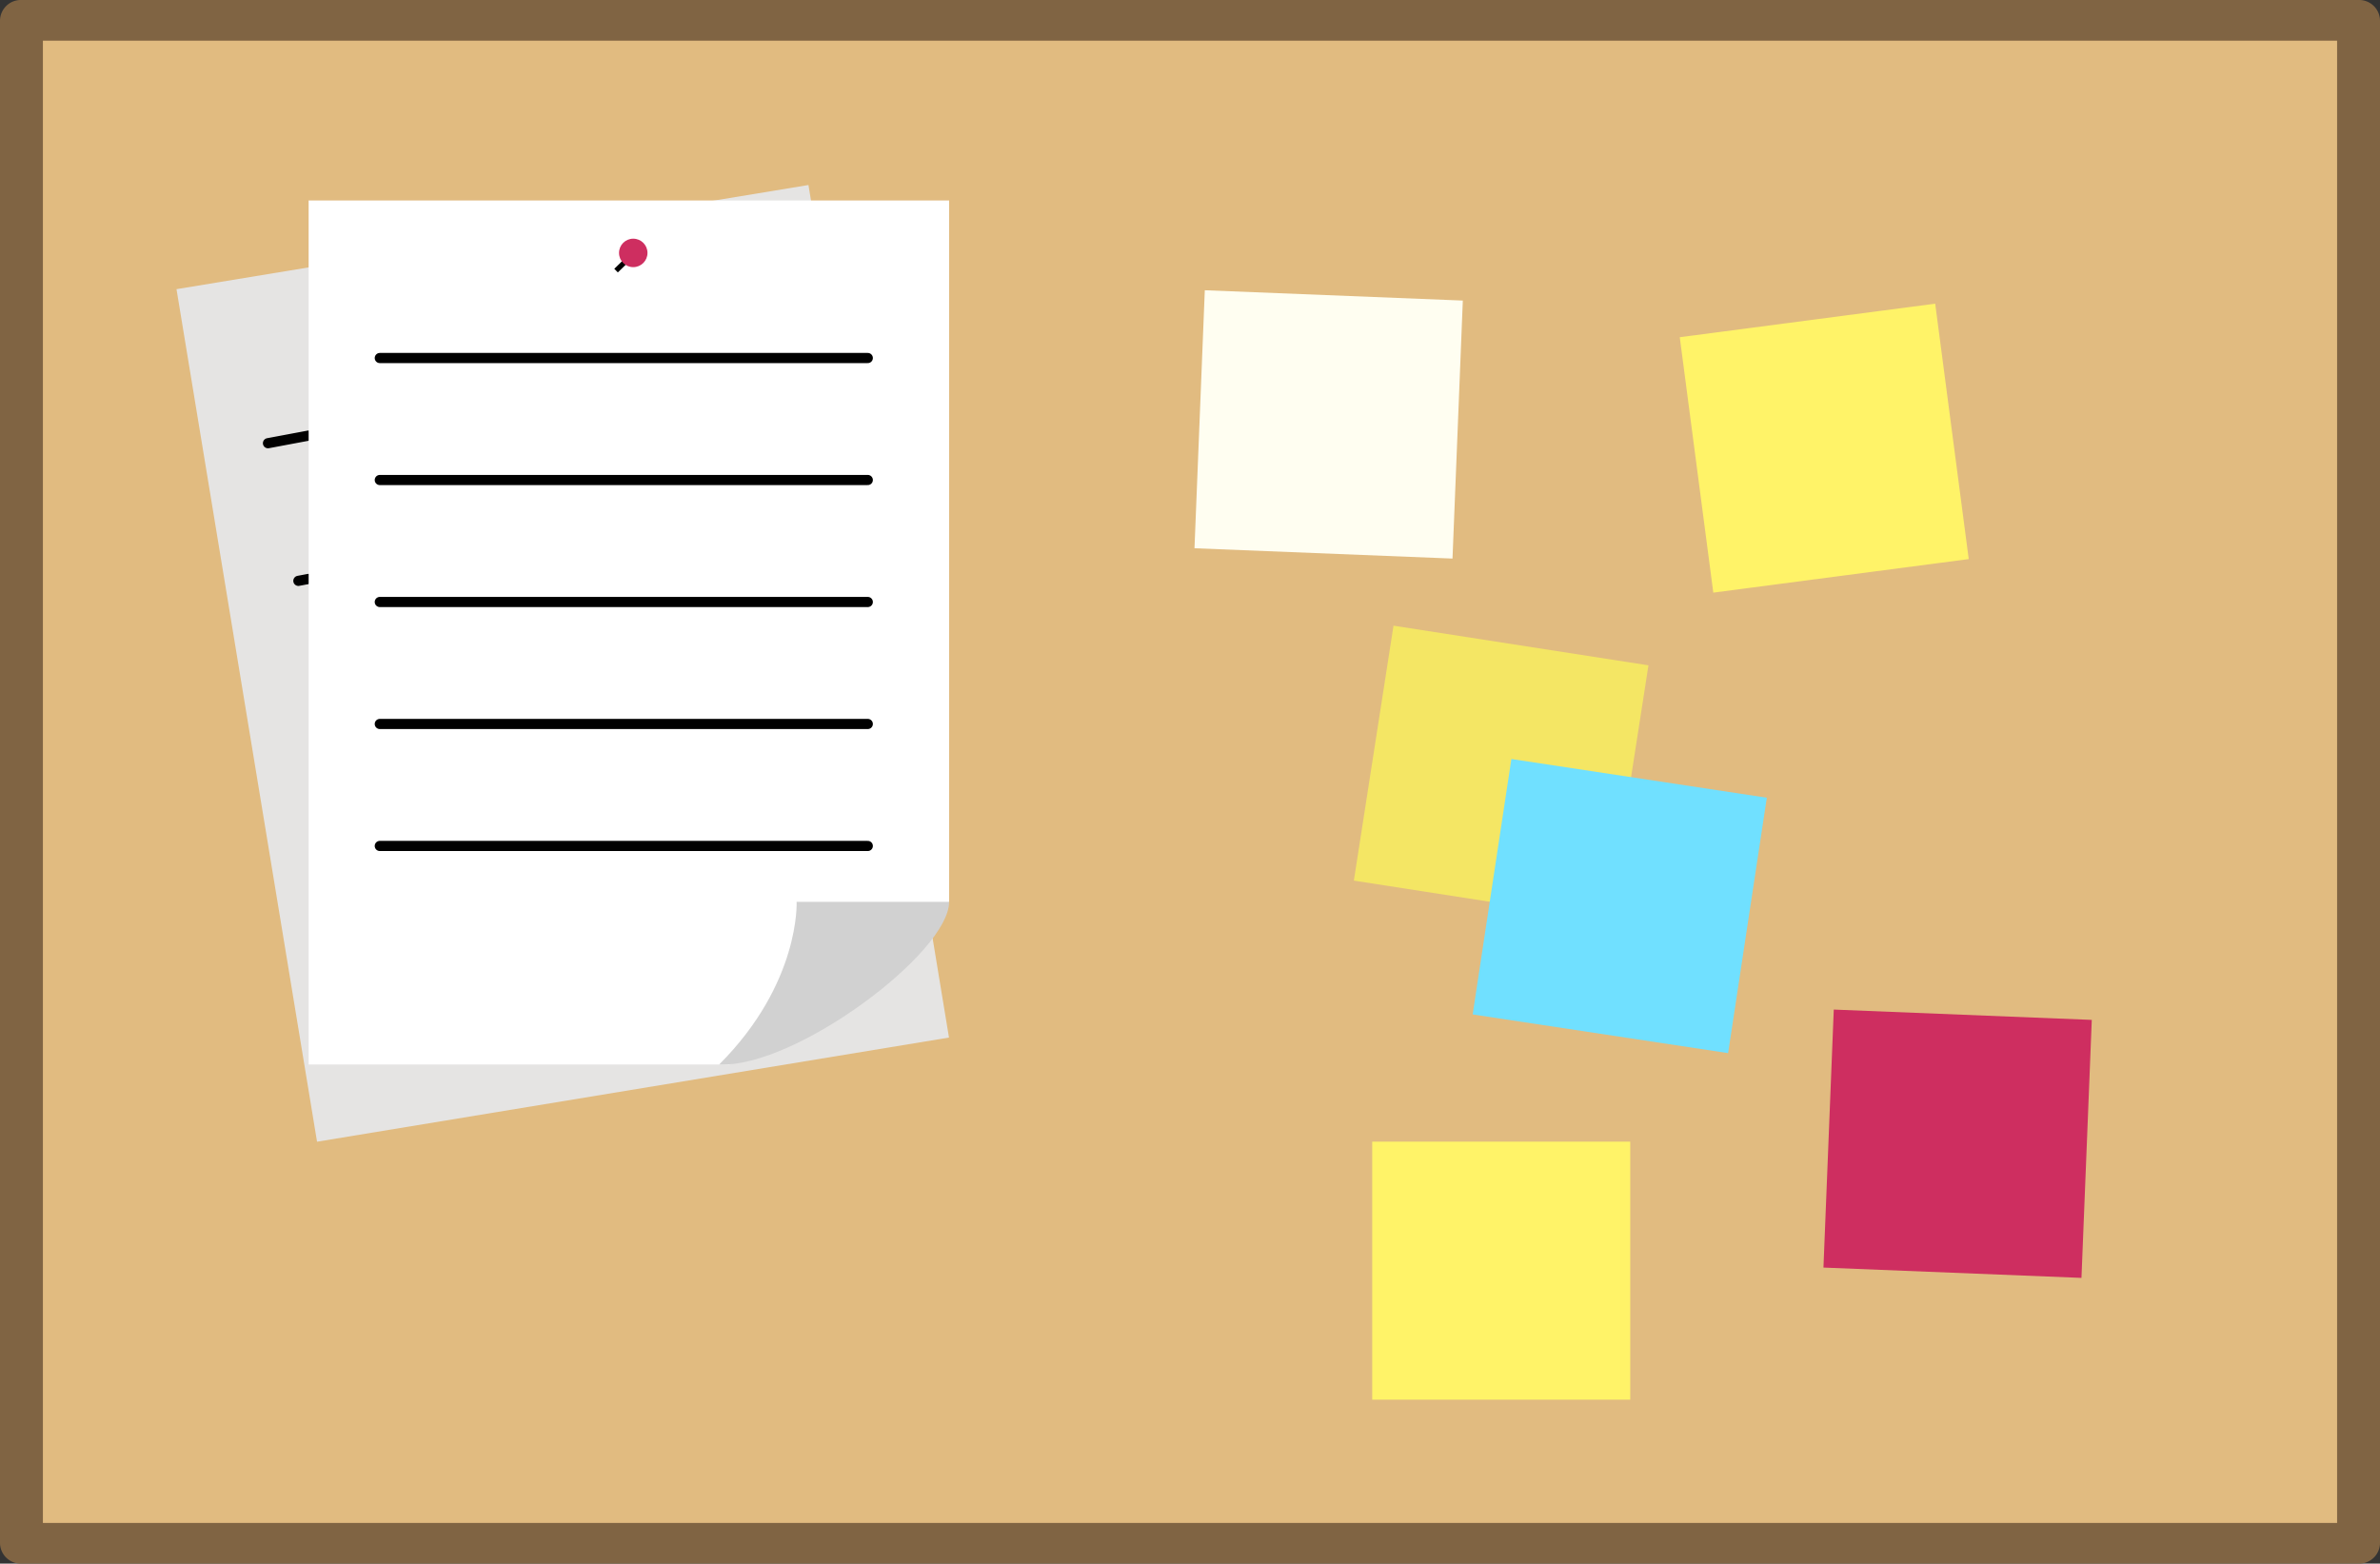 <svg xmlns="http://www.w3.org/2000/svg" viewBox="0 0 234.11 153.82"><rect x="0" y="0" width="234.11" height="153.82" fill="#333333" stroke="none"/><defs><style>.cls-1{fill:#e1bb80;}.cls-2{fill:#806443;}.cls-3{fill:#e5e4e3;}.cls-12,.cls-4{fill:none;stroke:#000;stroke-miterlimit:10;}.cls-4{stroke-linecap:round;}.cls-5{fill:#fff;}.cls-6{fill:#d1d1d1;}.cls-7{fill:#fffef1;}.cls-8{fill:#f4e664;}.cls-9{fill:#fff368;}.cls-10{fill:#ce2e60;}.cls-11{fill:#70e0ff;}.cls-12{stroke-width:0.5px;}</style></defs><title>board</title><g id="Layer_2" data-name="Layer 2"><g id="Layer_1-2" data-name="Layer 1"><rect class="cls-1" x="2.11" y="1.98" width="229.89" height="149.86"/><path class="cls-2" d="M232,153.82H2.11a2.05,2.05,0,0,1-2.11-2V2A2.05,2.05,0,0,1,2.11,0H232a2.05,2.05,0,0,1,2.11,2V151.84A2.05,2.05,0,0,1,232,153.82Zm-227.78-4H229.89V4H4.22Z"/><rect class="cls-3" x="23.86" y="22.75" width="63" height="85" transform="translate(-9.88 9.88) rotate(-9.36)"/><line class="cls-4" x1="26.36" y1="43.6" x2="30.36" y2="42.85"/><line class="cls-4" x1="29.35" y1="57.14" x2="30.36" y2="56.95"/><polygon class="cls-5" points="30.36 19.72 30.36 104.72 71.73 104.72 76.43 102.72 93.36 88.72 93.36 19.72 30.36 19.72"/><path class="cls-6" d="M93.36,88.72h-15s.38,8-7.62,16C78.24,105.06,93.36,93.72,93.36,88.72Z"/><line class="cls-4" x1="37.36" y1="35.22" x2="85.36" y2="35.22"/><line class="cls-4" x1="37.36" y1="47.22" x2="85.36" y2="47.22"/><line class="cls-4" x1="37.36" y1="59.22" x2="85.36" y2="59.22"/><line class="cls-4" x1="37.36" y1="71.22" x2="85.36" y2="71.22"/><line class="cls-4" x1="37.36" y1="83.22" x2="85.36" y2="83.22"/><rect class="cls-7" x="117.83" y="29.22" width="25.38" height="25.38" transform="matrix(1, 0.04, -0.04, 1, 1.85, -5.38)"/><rect class="cls-8" x="134.98" y="63.34" width="25.38" height="25.38" transform="translate(13.43 -21.78) rotate(8.84)"/><rect class="cls-9" x="167.01" y="31.62" width="25.38" height="25.38" transform="matrix(0.99, -0.13, 0.13, 0.99, -4.22, 23.58)"/><rect class="cls-10" x="180.22" y="99.62" width="25.38" height="25.38" transform="matrix(-1, -0.04, 0.04, -1, 380.98, 232.54)"/><rect class="cls-11" x="147.27" y="76.03" width="25.38" height="25.38" transform="matrix(-0.99, -0.15, 0.15, -0.99, 304.38, 200.96)"/><rect class="cls-9" x="134.98" y="112.31" width="25.38" height="25.38" transform="translate(295.34 250) rotate(180)"/><line class="cls-12" x1="60.6" y1="26.62" x2="62.55" y2="24.72"/><circle class="cls-10" cx="62.29" cy="24.88" r="1.4"/></g></g></svg>